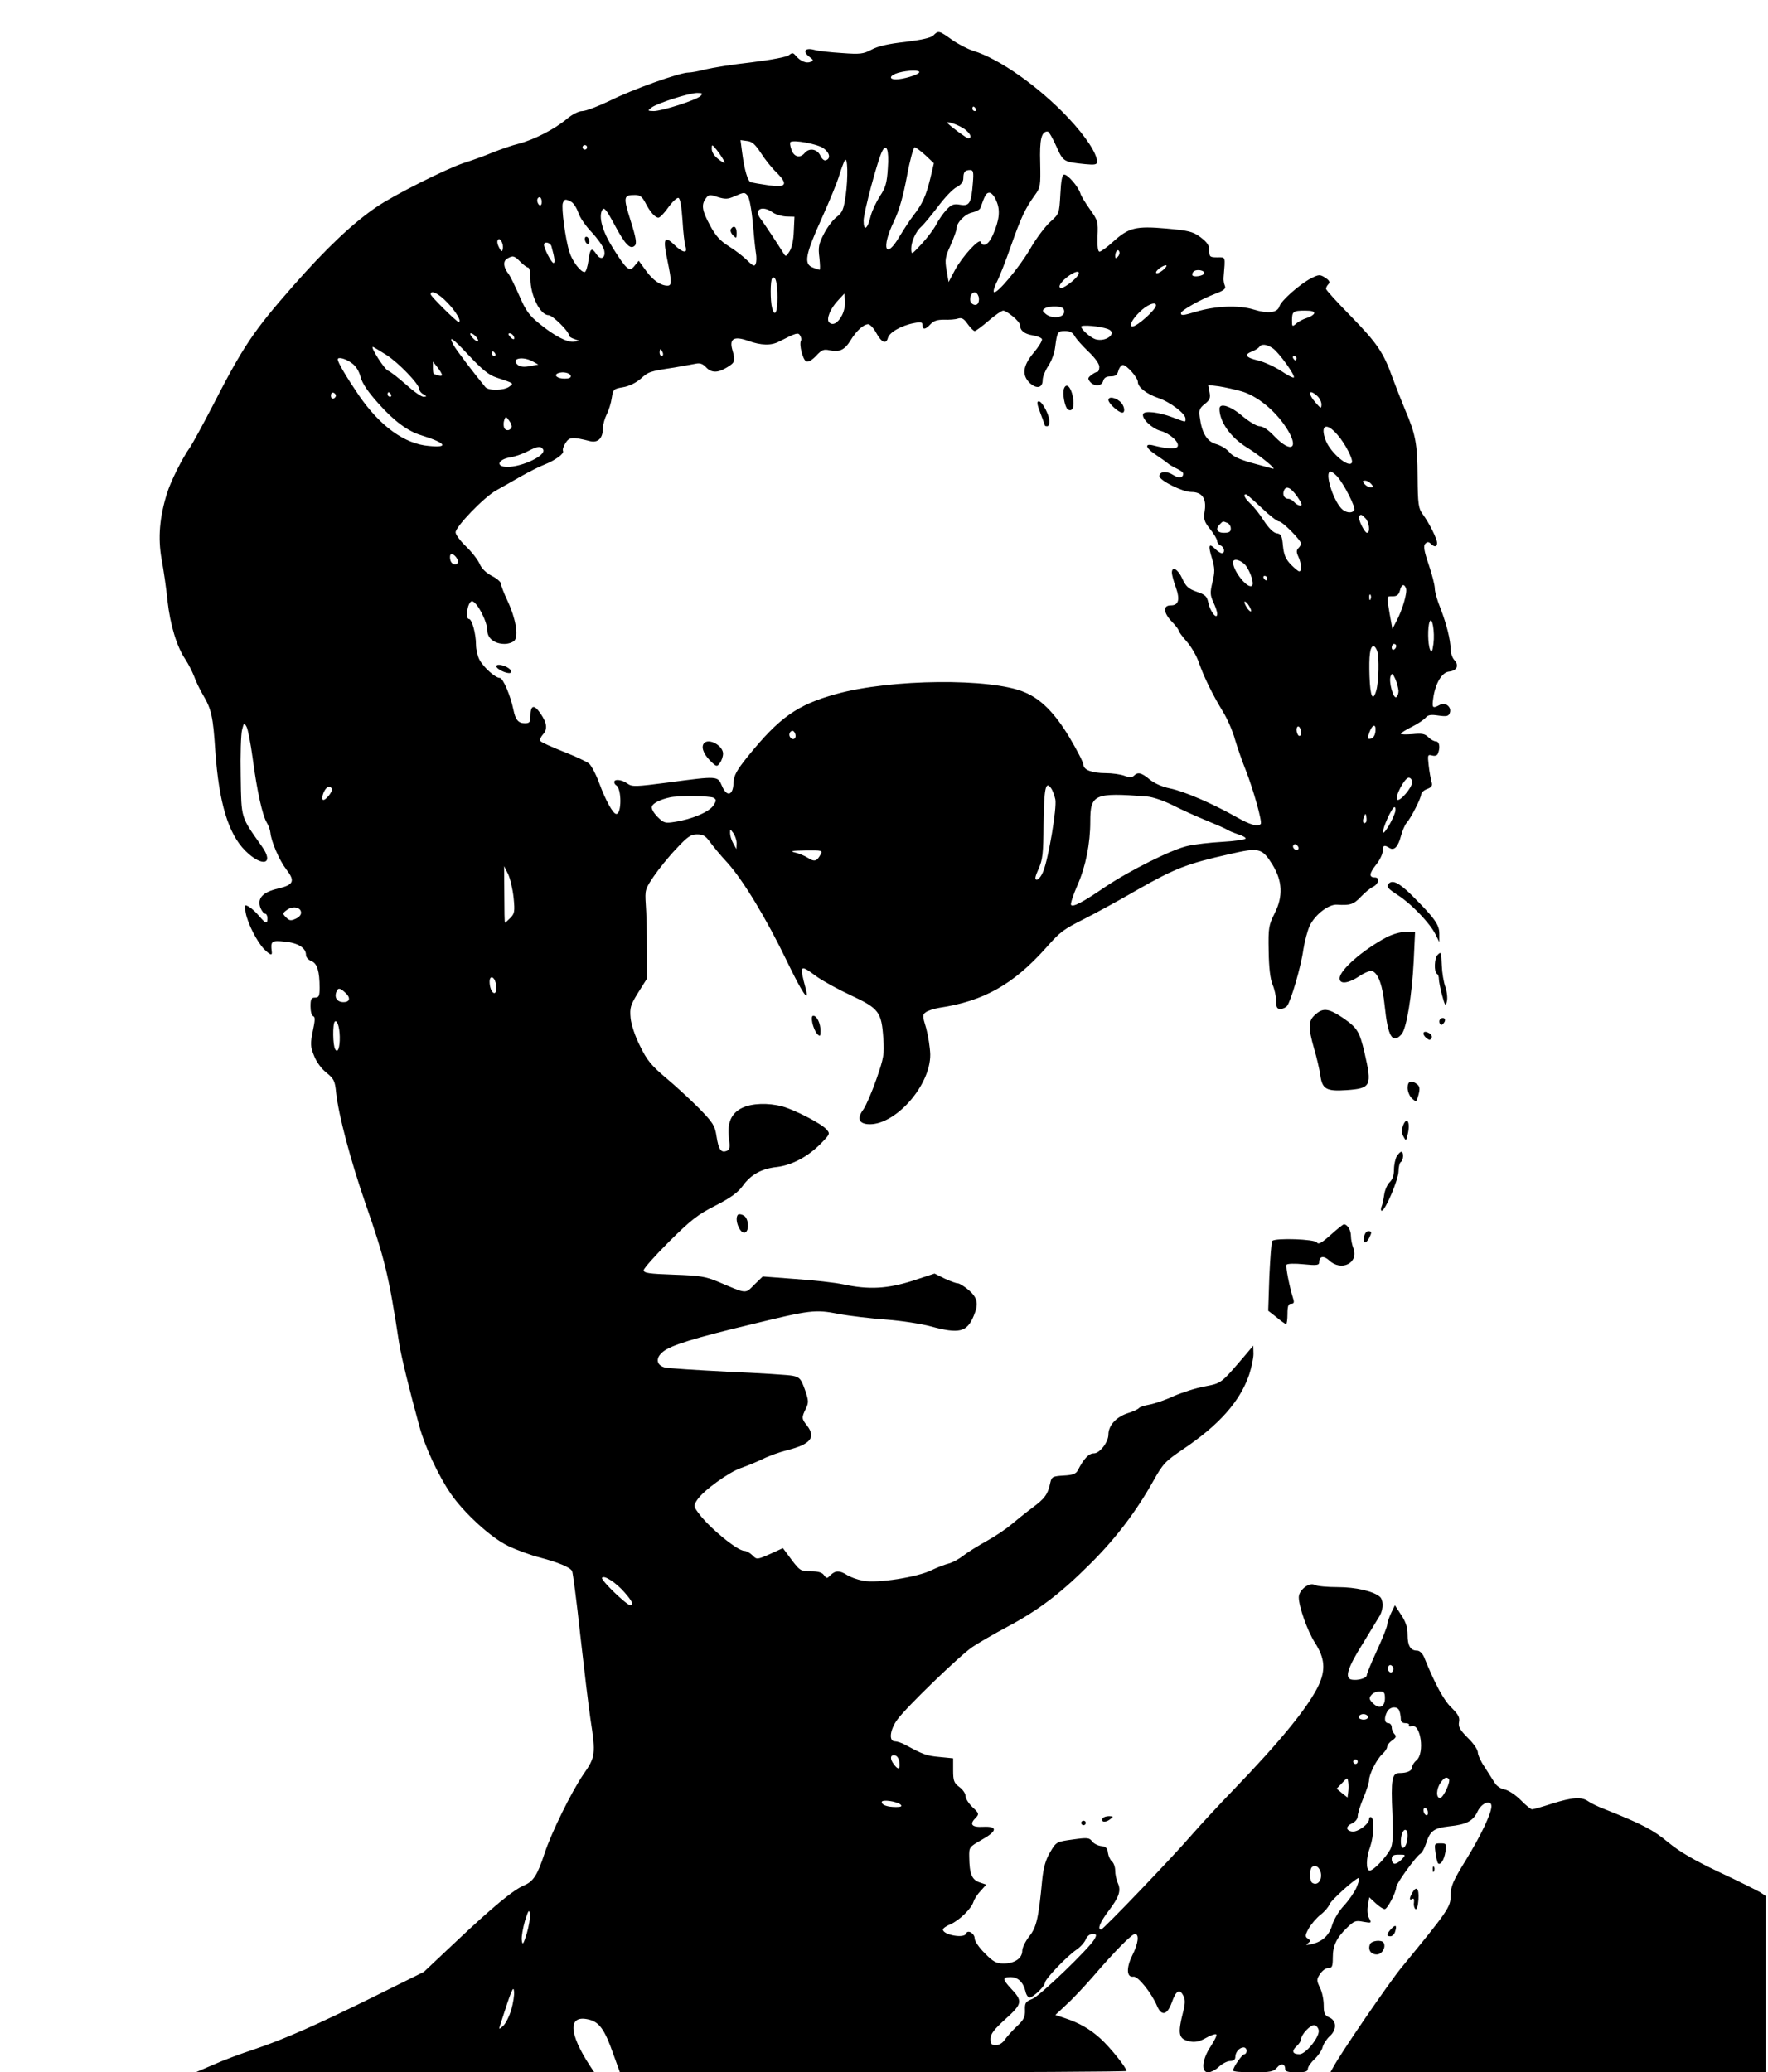 <?xml version="1.0" standalone="no"?>
<!DOCTYPE svg PUBLIC "-//W3C//DTD SVG 20010904//EN"
 "http://www.w3.org/TR/2001/REC-SVG-20010904/DTD/svg10.dtd">
<svg version="1.0" xmlns="http://www.w3.org/2000/svg"
 width="780pt" height="914pt" viewBox="0 0 780 914"
 preserveAspectRatio="xMidYMid meet">

<g transform="translate(0,914) scale(0.1,-0.1)"
fill="#000000" stroke="none">
<path d="M4118 8984 c-10 -11 -52 -20 -124 -29 -74 -8 -122 -19 -149 -34 -36
-19 -50 -21 -130 -15 -49 3 -105 9 -122 14 -41 11 -54 -6 -23 -30 20 -15 21
-18 5 -23 -18 -8 -45 4 -65 28 -11 13 -15 13 -29 2 -9 -8 -77 -21 -166 -32
-82 -9 -174 -24 -203 -31 -29 -8 -63 -14 -75 -14 -38 0 -246 -74 -346 -124
-52 -25 -107 -46 -122 -46 -16 0 -44 -14 -70 -36 -53 -44 -142 -90 -211 -108
-29 -7 -80 -25 -113 -38 -33 -14 -91 -35 -129 -47 -74 -24 -310 -142 -385
-194 -103 -70 -222 -182 -366 -346 -177 -201 -222 -268 -359 -535 -42 -81 -86
-161 -97 -178 -34 -47 -85 -149 -102 -203 -33 -106 -41 -196 -24 -292 9 -48
21 -131 26 -183 12 -107 41 -202 78 -257 14 -21 31 -55 39 -75 7 -21 25 -58
39 -82 38 -64 45 -96 55 -250 16 -226 57 -363 132 -438 74 -74 130 -61 74 18
-95 135 -91 120 -94 310 -2 94 1 187 6 205 8 32 9 33 20 13 6 -11 18 -74 27
-140 19 -144 43 -251 62 -282 8 -13 15 -33 16 -45 4 -39 39 -121 69 -160 41
-53 35 -69 -35 -86 -69 -16 -93 -43 -78 -85 6 -14 15 -26 21 -26 5 0 10 -9 10
-20 0 -27 -7 -25 -37 10 -14 17 -34 35 -45 41 -20 11 -20 9 -14 -27 9 -48 50
-128 81 -160 27 -27 37 -30 34 -11 -6 46 -1 50 57 44 60 -6 94 -28 94 -59 0
-10 10 -22 24 -27 25 -10 36 -44 36 -117 0 -37 -3 -44 -20 -44 -17 0 -20 -7
-20 -39 0 -22 5 -41 12 -43 9 -3 8 -19 -2 -66 -11 -55 -11 -67 5 -107 10 -27
32 -58 55 -76 33 -27 38 -36 43 -89 11 -100 63 -296 130 -490 85 -243 103
-319 148 -615 9 -57 45 -205 89 -365 24 -89 83 -217 138 -297 58 -85 178 -195
253 -231 35 -17 99 -41 143 -52 79 -21 130 -42 140 -59 3 -5 20 -132 36 -282
17 -151 37 -318 45 -371 24 -155 22 -168 -32 -245 -53 -78 -142 -259 -171
-349 -31 -94 -49 -122 -89 -139 -48 -20 -139 -95 -306 -253 l-137 -129 -218
-108 c-255 -126 -400 -190 -535 -235 -55 -18 -133 -47 -175 -66 l-77 -33 879
-1 878 0 -18 27 c-96 146 -99 228 -7 206 47 -11 71 -44 109 -153 l29 -80 1117
0 c615 0 1118 3 1118 6 0 14 -72 104 -114 142 -47 43 -96 71 -161 92 l-39 13
49 46 c28 25 79 80 115 121 97 113 173 190 187 190 20 0 15 -42 -12 -95 -27
-55 -25 -98 6 -93 19 3 79 -71 104 -130 20 -46 45 -39 65 17 18 51 34 61 50
30 9 -15 9 -33 2 -63 -28 -109 -24 -129 29 -140 22 -4 42 0 70 16 21 12 42 19
45 15 4 -3 -8 -27 -25 -53 -38 -57 -43 -114 -11 -114 12 0 33 11 48 25 15 14
37 25 49 25 15 0 23 6 23 18 0 21 18 42 37 42 7 0 13 -7 13 -15 0 -8 -5 -15
-10 -15 -10 0 -50 -58 -50 -72 0 -5 39 -8 88 -8 76 0 90 3 105 20 18 22 37 19
37 -6 0 -10 13 -14 50 -14 39 0 50 4 50 16 0 8 13 27 29 42 16 15 33 39 36 53
4 15 18 36 31 48 32 28 32 68 -1 83 -21 9 -25 18 -25 54 0 24 -7 59 -17 78
-15 32 -15 36 1 60 9 14 25 26 36 26 17 0 20 7 20 45 0 54 16 88 63 133 31 30
38 33 72 26 36 -6 37 -6 25 16 -7 13 -9 36 -5 57 l6 35 28 -26 c15 -14 33 -26
40 -26 12 0 50 73 51 97 0 16 87 135 105 146 8 4 19 24 26 45 18 57 34 69 102
77 77 8 106 23 126 66 18 38 61 54 61 22 -1 -32 -45 -126 -113 -237 -58 -94
-67 -116 -67 -157 0 -50 -12 -67 -218 -318 -54 -66 -269 -379 -301 -440 l-12
-21 961 0 960 0 0 389 0 389 -24 16 c-14 8 -95 49 -181 89 -114 54 -175 90
-226 132 -65 54 -112 79 -283 147 -27 10 -59 26 -70 34 -29 20 -70 17 -159
-11 -43 -14 -82 -25 -88 -25 -5 0 -28 18 -49 40 -22 22 -53 43 -70 47 -19 3
-38 16 -47 32 -9 14 -29 45 -44 69 -16 23 -29 52 -29 63 0 12 -20 41 -44 64
-35 35 -43 49 -39 70 4 20 -3 33 -33 63 -34 32 -72 102 -122 225 -7 15 -19 27
-30 27 -29 0 -42 21 -42 69 0 34 -8 58 -28 88 l-28 43 -17 -35 c-9 -20 -17
-42 -17 -51 0 -8 -20 -59 -45 -113 -25 -54 -45 -103 -45 -109 0 -14 -40 -25
-67 -20 -32 7 -18 52 50 160 35 57 69 113 76 125 15 29 14 68 -2 81 -29 24
-106 42 -185 42 -46 0 -92 4 -102 10 -24 13 -70 -23 -70 -55 0 -41 38 -148 71
-200 44 -68 48 -119 17 -187 -45 -95 -165 -243 -377 -463 -64 -66 -145 -154
-181 -195 -86 -100 -393 -420 -402 -420 -18 0 -5 32 32 81 48 63 57 91 41 125
-6 14 -11 38 -11 53 0 16 -6 34 -14 41 -8 6 -16 24 -18 38 -2 21 -9 28 -30 30
-15 2 -33 11 -40 21 -12 16 -21 17 -85 8 -72 -10 -73 -10 -100 -56 -20 -34
-29 -66 -35 -121 -16 -170 -25 -210 -57 -250 -17 -22 -31 -50 -31 -64 0 -33
-34 -56 -82 -56 -32 0 -46 7 -83 45 -25 24 -45 54 -45 65 0 23 -31 41 -38 22
-7 -23 -102 -6 -102 18 0 5 15 16 33 23 39 17 93 69 102 100 4 12 18 34 32 48
l24 27 -30 10 c-34 12 -44 38 -45 111 -1 44 0 45 54 76 70 39 73 61 8 58 -52
-3 -63 11 -32 41 14 15 13 19 -15 45 -17 16 -31 38 -31 49 0 11 -12 29 -27 40
-24 18 -28 27 -28 74 l0 53 -61 6 c-56 5 -72 11 -149 53 -16 9 -38 16 -47 16
-28 0 -22 51 11 96 39 54 276 283 331 320 25 17 94 57 154 89 139 74 236 148
366 278 112 111 203 231 278 365 43 77 53 87 131 140 159 107 251 210 292 329
10 31 19 72 19 92 l-1 36 -37 -44 c-107 -125 -102 -121 -178 -136 -39 -7 -100
-27 -137 -43 -36 -17 -84 -33 -106 -37 -23 -4 -43 -11 -46 -15 -3 -5 -27 -16
-53 -24 -49 -17 -82 -54 -82 -93 0 -33 -38 -83 -64 -83 -22 0 -44 -22 -71 -75
-8 -15 -22 -21 -63 -23 -47 -3 -52 -5 -58 -30 -11 -53 -24 -71 -81 -113 -32
-24 -74 -58 -94 -75 -20 -17 -67 -49 -105 -70 -38 -21 -85 -50 -104 -65 -19
-15 -48 -31 -65 -35 -16 -4 -50 -17 -75 -29 -61 -31 -239 -59 -302 -47 -26 5
-59 17 -72 26 -32 20 -50 20 -72 -1 -15 -16 -17 -16 -29 0 -8 12 -27 17 -58
17 -47 0 -47 -1 -105 78 l-18 24 -57 -26 c-57 -25 -58 -25 -77 -6 -11 11 -27
20 -36 20 -31 0 -156 103 -202 166 -23 31 -23 33 -6 59 26 40 138 121 192 140
26 9 70 27 97 40 28 14 76 31 108 39 103 26 128 56 87 109 -24 30 -24 35 -5
74 13 27 13 35 -4 84 -17 47 -23 55 -53 61 -18 4 -147 12 -286 18 -138 7 -264
15 -280 19 -37 10 -41 43 -6 70 35 28 138 60 389 120 262 64 281 66 385 46 47
-9 141 -20 209 -25 68 -5 157 -19 197 -30 126 -34 160 -26 190 47 22 52 17 78
-21 112 -20 17 -42 31 -50 31 -8 0 -34 10 -58 21 l-44 22 -97 -32 c-111 -35
-192 -40 -304 -16 -38 8 -134 19 -213 24 l-144 11 -37 -36 c-41 -41 -31 -42
-158 12 -57 24 -81 28 -197 32 -111 4 -133 7 -133 20 0 8 51 65 113 127 95 94
126 119 204 158 68 35 99 58 120 87 35 49 83 76 151 83 65 8 136 45 193 103
41 42 42 44 25 63 -23 26 -140 86 -194 101 -64 17 -135 14 -177 -6 -49 -23
-68 -67 -59 -134 5 -41 4 -51 -10 -56 -25 -10 -36 6 -45 65 -7 47 -16 60 -77
123 -38 38 -104 99 -146 134 -64 54 -84 78 -114 140 -22 43 -39 94 -42 124 -4
45 -1 57 34 113 l39 62 -1 130 c0 72 -2 160 -5 196 -4 64 -3 68 36 125 22 32
66 87 99 121 49 53 64 63 91 63 27 0 38 -7 56 -32 13 -18 48 -61 79 -94 69
-77 171 -245 263 -436 66 -137 99 -186 82 -120 -29 108 -27 110 45 57 27 -20
96 -58 154 -85 124 -58 135 -73 143 -190 5 -70 2 -86 -31 -181 -20 -57 -46
-117 -57 -132 -28 -38 -21 -61 18 -65 117 -11 279 168 277 308 -1 30 -9 82
-18 115 -17 55 -17 60 -1 71 9 7 36 15 58 19 196 29 328 103 473 266 62 70 74
79 169 127 44 22 151 80 237 130 162 92 216 113 403 155 130 30 143 27 189
-47 44 -72 47 -139 10 -213 -27 -54 -29 -65 -27 -168 1 -73 7 -122 17 -147 9
-21 16 -53 16 -73 0 -28 4 -35 19 -35 10 0 23 6 29 13 17 21 62 175 72 249 6
38 19 86 29 107 25 49 83 93 119 91 58 -4 74 1 105 34 18 19 42 39 55 45 25
13 30 41 8 41 -27 0 -26 17 4 55 17 21 30 48 30 61 0 26 7 29 30 14 21 -13 38
5 51 54 6 22 17 48 24 56 20 22 65 111 65 127 0 7 12 18 26 23 21 8 25 15 19
33 -3 12 -9 44 -12 71 -5 46 -5 49 15 44 13 -4 23 0 26 9 11 27 6 53 -9 53 -8
0 -23 8 -34 19 -15 15 -28 17 -70 13 -28 -2 -51 -2 -51 2 0 3 22 17 48 30 27
13 54 32 62 41 10 12 23 14 56 9 36 -5 45 -3 50 11 10 26 -19 50 -44 36 -32
-17 -35 -14 -29 29 9 65 38 115 70 118 35 4 45 27 23 51 -9 10 -16 31 -16 47
-1 43 -18 111 -45 181 -14 34 -25 73 -25 87 0 15 -12 62 -27 106 -21 62 -24
83 -15 92 9 9 15 9 24 0 16 -16 28 -15 28 3 0 19 -35 89 -64 128 -18 25 -21
43 -22 165 -1 146 -8 185 -56 297 -16 39 -41 102 -55 140 -39 110 -68 152
-184 271 -60 61 -109 115 -109 120 0 6 5 15 11 21 8 8 4 16 -14 28 -24 15 -28
15 -64 -3 -49 -26 -130 -97 -138 -122 -9 -30 -50 -35 -115 -15 -66 20 -167 16
-254 -10 -57 -17 -66 -18 -66 -6 0 12 90 62 153 86 37 14 46 22 41 34 -4 9 -7
25 -6 36 8 98 10 90 -28 90 -32 0 -35 2 -35 30 0 23 -9 36 -39 59 -34 25 -52
29 -150 38 -135 12 -166 4 -234 -57 -27 -25 -55 -45 -61 -45 -8 0 -10 23 -9
68 3 64 1 70 -33 118 -20 28 -40 60 -43 72 -10 30 -55 82 -71 82 -9 0 -14 -25
-17 -86 -5 -87 -5 -87 -45 -123 -22 -20 -63 -74 -89 -120 -48 -82 -148 -201
-159 -189 -4 3 2 23 13 45 11 21 39 92 62 158 44 125 63 166 106 225 24 33 25
41 23 141 -3 104 5 139 33 139 5 0 22 -29 38 -65 31 -69 31 -69 128 -79 41 -4
52 -2 52 10 0 36 -49 111 -127 194 -130 138 -306 262 -420 296 -25 8 -67 30
-94 49 -56 40 -59 41 -81 19z m-63 -164 c-7 -11 -71 -30 -102 -30 -34 0 -28
18 10 29 43 12 100 13 92 1z m-965 -104 c-20 -18 -170 -66 -206 -66 -28 1 -28
1 -9 16 26 19 162 63 200 64 25 0 27 -2 15 -14z m1215 -56 c3 -5 1 -10 -4 -10
-6 0 -11 5 -11 10 0 6 2 10 4 10 3 0 8 -4 11 -10z m-65 -80 c35 -18 55 -50 31
-50 -6 0 -71 47 -90 66 -12 11 25 2 59 -16z m-883 -115 c17 -27 48 -66 69 -86
53 -53 43 -68 -37 -56 -35 5 -69 11 -76 13 -14 3 -29 55 -39 132 l-7 54 29 -4
c22 -2 36 -15 61 -53z m276 21 c28 -20 33 -46 10 -53 -7 -3 -18 7 -24 21 -14
29 -49 35 -69 11 -20 -24 -47 -18 -58 14 -6 16 -8 32 -5 34 12 12 120 -8 146
-27z m-1043 4 c0 -5 -4 -10 -10 -10 -5 0 -10 5 -10 10 0 6 5 10 10 10 6 0 10
-4 10 -10z m601 -54 c9 -15 8 -17 -3 -11 -30 18 -48 39 -48 59 0 20 1 20 21
-4 11 -14 24 -33 30 -44z m726 -37 c-4 -66 -10 -87 -35 -124 -16 -25 -35 -65
-41 -89 -14 -58 -31 -68 -31 -19 0 35 62 268 82 306 19 38 31 5 25 -74z m166
56 l37 -35 -16 -68 c-19 -77 -35 -112 -74 -162 -15 -19 -42 -61 -61 -92 -62
-107 -83 -54 -25 66 23 48 41 112 57 198 13 71 29 128 34 128 6 0 27 -16 48
-35z m-352 -177 c-9 -62 -14 -75 -41 -96 -17 -13 -42 -47 -56 -75 -22 -43 -25
-58 -19 -104 3 -29 4 -53 1 -53 -2 0 -16 4 -30 10 -41 15 -33 57 38 214 35 78
71 165 79 194 9 29 20 58 24 65 13 19 15 -75 4 -155z m561 55 c-7 -90 -15
-103 -56 -96 -29 5 -39 1 -61 -23 -15 -16 -35 -45 -45 -65 -10 -19 -39 -58
-64 -85 -45 -48 -45 -49 -46 -21 0 31 21 77 44 97 9 7 41 46 72 86 30 41 68
81 85 89 19 10 29 23 29 39 0 27 7 36 30 36 14 0 16 -9 12 -57z m-993 -57 c7
-8 17 -61 22 -118 5 -57 11 -117 14 -134 3 -17 3 -39 -1 -47 -5 -14 -11 -11
-38 15 -17 17 -53 45 -81 62 -38 24 -58 46 -82 91 -36 66 -40 92 -19 120 12
17 17 18 52 6 33 -10 45 -10 74 3 44 19 45 19 59 2z m1097 -23 c18 -41 13 -84
-16 -150 -18 -42 -44 -56 -53 -30 -6 18 -80 -62 -114 -124 l-28 -53 -9 52 c-8
46 -6 59 18 111 14 32 26 65 26 73 0 26 38 65 70 71 17 4 32 12 35 19 20 57
26 68 40 68 9 0 23 -16 31 -37z m-1550 -5 c21 -42 44 -68 59 -68 6 0 26 20 44
46 18 25 38 43 44 41 8 -2 14 -40 18 -98 3 -52 9 -104 13 -116 11 -33 -12 -29
-51 9 -43 41 -49 25 -28 -73 19 -92 19 -109 0 -109 -30 0 -65 24 -95 66 l-32
44 -18 -22 c-23 -29 -35 -19 -96 78 -47 75 -64 138 -47 168 8 14 18 2 54 -65
47 -88 70 -112 90 -92 9 9 5 35 -19 110 -33 105 -32 113 20 113 21 0 31 -8 44
-32z m-456 1 c0 -11 -4 -17 -10 -14 -5 3 -10 13 -10 21 0 8 5 14 10 14 6 0 10
-9 10 -21z m130 1 c10 -5 24 -27 31 -47 6 -21 33 -60 60 -88 26 -28 50 -62 54
-77 9 -35 -14 -49 -33 -20 -22 33 -29 27 -36 -28 -4 -27 -11 -50 -17 -50 -18
0 -55 49 -67 89 -18 57 -36 196 -29 215 7 19 12 19 37 6z m889 -47 c13 -9 40
-17 60 -18 l36 -1 -3 -64 c-1 -39 -9 -74 -19 -89 -15 -24 -17 -24 -27 -7 -16
26 -82 127 -102 153 -29 40 9 59 55 26z m-1191 -161 c-3 -14 -6 -14 -16 6 -7
12 -10 27 -6 33 9 15 27 -16 22 -39z m215 11 c14 -50 17 -73 9 -73 -9 0 -42
64 -42 80 0 17 28 11 33 -7z m2498 -46 c-8 -8 -11 -7 -11 4 0 20 13 34 18 19
3 -7 -1 -17 -7 -23z m-2635 -22 c14 -14 29 -25 34 -25 6 0 10 -22 10 -50 0
-72 43 -160 80 -160 17 0 90 -71 90 -89 0 -5 10 -12 23 -16 l22 -8 -22 -4
c-28 -5 -86 24 -154 80 -45 36 -60 58 -88 123 -19 43 -40 86 -46 94 -24 29
-27 58 -8 69 26 15 31 14 59 -14z m2835 -36 c-13 -11 -27 -17 -30 -13 -7 7 28
34 43 34 6 -1 0 -10 -13 -21z m-402 -51 c-18 -15 -39 -28 -46 -28 -21 0 -2 30
36 56 48 32 56 10 10 -28z m584 37 c-3 -13 -53 -20 -53 -7 0 15 13 23 35 20
11 -2 19 -7 18 -13z m-1883 -107 c0 -67 -12 -90 -24 -45 -8 30 -8 122 1 130
14 14 23 -20 23 -85z m-1456 -23 c37 -38 65 -85 49 -85 -8 0 -123 113 -123
122 0 21 35 4 74 -37z m2342 30 c4 -8 4 -22 0 -30 -7 -19 -36 -8 -36 14 0 32
26 43 36 16z m-601 -85 c-18 -35 -41 -48 -57 -32 -14 14 5 62 41 99 l26 28 3
-32 c2 -17 -4 -46 -13 -63z m1385 43 c-1 -19 -83 -93 -104 -93 -17 0 -2 31 31
63 32 33 73 49 73 30z m-405 -28 c0 -26 -51 -33 -80 -11 -17 14 -18 17 -5 26
8 6 31 9 50 8 27 -2 35 -7 35 -23z m-226 -21 c17 -14 31 -31 31 -37 0 -25 19
-40 56 -46 20 -3 39 -11 41 -17 2 -6 -14 -33 -37 -60 -48 -58 -53 -99 -16
-134 30 -27 56 -21 56 14 0 14 11 41 24 61 14 20 28 57 31 83 9 69 11 72 44
72 21 0 34 -7 42 -22 7 -13 34 -43 61 -69 29 -27 48 -54 48 -67 0 -12 -4 -22
-8 -22 -5 0 -17 -6 -27 -14 -16 -12 -17 -16 -6 -30 19 -22 52 -20 58 4 4 14
14 20 33 20 21 0 29 6 34 25 4 14 13 25 20 25 17 0 66 -56 66 -75 0 -23 39
-53 89 -70 52 -17 121 -69 121 -91 0 -17 5 -18 -56 5 -60 23 -125 31 -131 15
-7 -20 38 -63 76 -74 42 -11 87 -52 76 -70 -7 -12 -48 -10 -109 6 -39 9 -31
-13 15 -43 19 -13 41 -28 49 -35 8 -7 27 -18 42 -25 15 -7 28 -16 28 -22 0
-19 -20 -22 -44 -6 -29 19 -61 16 -61 -5 0 -19 102 -70 141 -70 47 0 67 -28
59 -82 -6 -38 -3 -48 24 -82 17 -21 31 -45 31 -53 0 -7 7 -16 15 -19 17 -7 21
-34 5 -34 -5 0 -19 9 -29 19 -28 28 -32 16 -14 -42 13 -44 13 -60 2 -105 -11
-46 -10 -57 4 -88 9 -19 17 -42 17 -51 0 -29 -31 9 -39 48 -6 29 -13 36 -51
49 -37 13 -48 23 -64 58 -19 42 -46 57 -46 26 0 -9 8 -38 17 -63 20 -56 13
-81 -22 -81 -35 0 -33 -32 5 -72 17 -17 30 -35 30 -39 0 -5 16 -26 35 -48 19
-21 44 -63 54 -93 22 -63 60 -141 107 -218 19 -31 43 -86 53 -123 11 -37 32
-97 47 -134 33 -84 74 -229 66 -237 -13 -14 -47 -4 -110 32 -105 59 -230 113
-292 125 -34 7 -69 23 -89 40 -35 29 -51 33 -68 16 -9 -9 -20 -9 -44 0 -17 6
-54 11 -80 11 -60 0 -99 14 -99 37 0 9 -28 64 -62 121 -65 108 -126 169 -198
199 -147 63 -590 59 -831 -8 -171 -47 -250 -103 -388 -273 -53 -66 -63 -85
-65 -120 -2 -56 -30 -62 -51 -12 -19 44 -17 44 -235 15 -146 -19 -161 -20
-182 -5 -25 18 -58 21 -58 7 0 -6 4 -12 9 -15 24 -15 24 -126 0 -126 -14 0
-46 57 -75 135 -14 39 -35 78 -45 87 -11 9 -62 33 -114 53 -52 21 -98 41 -101
47 -3 5 1 17 10 27 23 25 20 51 -10 95 -29 42 -44 36 -44 -16 0 -23 -5 -28
-24 -28 -29 0 -42 15 -51 60 -13 63 -46 140 -60 140 -20 0 -73 48 -90 81 -8
15 -15 45 -15 66 0 48 -18 113 -31 113 -18 0 -6 74 12 78 20 4 69 -88 69 -129
0 -34 32 -59 76 -59 17 0 37 7 44 15 18 22 5 98 -30 173 -17 36 -30 70 -30 78
0 7 -18 23 -40 34 -25 13 -45 32 -54 53 -7 17 -34 52 -60 77 -25 24 -46 52
-46 62 0 25 125 155 179 185 25 14 75 42 111 63 36 20 81 43 100 50 49 19 91
50 84 61 -3 6 2 21 11 35 17 27 30 28 109 8 35 -8 56 14 56 58 0 16 8 43 17
61 9 18 19 50 22 72 6 38 8 40 49 47 26 4 57 19 78 37 36 32 38 33 149 50 39
7 81 14 95 17 18 4 31 -1 44 -15 24 -26 52 -27 94 -1 35 21 37 28 23 77 -14
49 7 62 69 40 58 -21 103 -22 138 -3 75 38 83 41 92 26 5 -8 6 -18 4 -22 -10
-16 8 -86 23 -92 9 -4 26 6 44 25 24 26 33 30 59 24 43 -9 66 1 92 43 26 43
57 71 78 72 8 0 24 -17 35 -37 24 -44 44 -53 52 -24 6 25 61 56 116 66 30 6
37 4 37 -9 0 -22 13 -20 35 4 14 15 30 20 59 20 23 -1 51 1 62 5 17 5 26 0 43
-24 12 -17 26 -31 31 -31 5 0 32 20 61 45 29 25 58 45 65 45 7 0 26 -12 43
-26z m1329 14 c-2 -6 -17 -16 -34 -21 -16 -5 -37 -16 -46 -25 -17 -14 -18 -13
-18 15 0 39 5 43 58 43 29 0 42 -4 40 -12z m-911 -69 c46 -17 -7 -60 -55 -45
-21 7 -62 43 -62 55 0 10 84 2 117 -10z m-2787 -34 c20 -24 6 -28 -15 -5 -10
11 -13 20 -8 20 6 0 16 -7 23 -15z m165 4 c11 -17 -1 -21 -15 -4 -8 9 -8 15
-2 15 6 0 14 -5 17 -11z m-75 -184 c81 -27 77 -25 56 -41 -24 -17 -92 -18
-105 -1 -48 58 -131 167 -140 185 -24 45 -7 34 67 -45 58 -62 88 -87 122 -98z
m3425 129 c26 -17 101 -121 93 -129 -3 -3 -28 10 -56 29 -28 18 -73 39 -101
46 -56 13 -64 26 -27 40 13 5 27 14 31 19 9 15 32 14 60 -5z m-3911 -29 c55
-35 146 -130 146 -152 0 -7 8 -17 18 -22 16 -10 16 -10 0 -11 -10 0 -45 25
-78 55 -34 30 -69 57 -78 60 -15 5 -79 105 -67 105 2 0 29 -16 59 -35z m1220
10 c3 -8 1 -15 -4 -15 -6 0 -10 7 -10 15 0 8 2 15 4 15 2 0 6 -7 10 -15z
m-739 -5 c3 -5 1 -10 -4 -10 -6 0 -11 5 -11 10 0 6 2 10 4 10 3 0 8 -4 11 -10z
m3535 -20 c0 -5 -2 -10 -4 -10 -3 0 -8 5 -11 10 -3 6 -1 10 4 10 6 0 11 -4 11
-10z m-4169 -21 c18 -12 33 -35 40 -62 7 -28 33 -66 78 -116 69 -78 130 -123
190 -141 109 -34 124 -56 33 -47 -108 9 -216 88 -310 225 -55 81 -92 144 -92
157 0 12 34 4 61 -16z m799 7 l25 -14 -38 -7 c-24 -5 -42 -3 -52 5 -34 28 19
41 65 16z m-400 -60 c0 -4 -7 -5 -16 -2 -9 3 -18 6 -20 6 -2 0 -4 12 -4 28 l0
27 20 -25 c11 -14 20 -29 20 -34z m568 -3 c2 -9 -7 -13 -27 -13 -32 0 -50 15
-29 24 21 8 51 2 56 -11z m2959 -69 c67 -19 146 -82 196 -158 61 -92 27 -120
-50 -41 -26 28 -51 45 -66 45 -13 0 -46 20 -76 45 -51 44 -101 60 -101 32 0
-57 49 -126 120 -170 56 -34 137 -100 115 -94 -11 3 -54 15 -95 26 -52 15 -81
28 -96 46 -11 14 -37 30 -58 36 -41 11 -64 49 -73 120 -4 30 -1 39 22 57 23
18 26 27 21 53 l-6 31 48 -6 c26 -4 71 -14 99 -22z m-3995 -19 c0 -5 -5 -11
-11 -13 -6 -2 -11 4 -11 13 0 9 5 15 11 13 6 -2 11 -8 11 -13z m243 5 c3 -5 1
-10 -4 -10 -6 0 -11 5 -11 10 0 6 2 10 4 10 3 0 8 -4 11 -10z m4087 -7 c10 -9
18 -26 18 -37 -1 -19 -2 -19 -25 7 -37 42 -32 65 7 30z m-3555 -137 c-6 -17
-27 -18 -33 -2 -3 9 -3 24 1 34 6 16 7 16 21 -3 8 -10 13 -24 11 -29z m3643
-33 c34 -38 72 -112 64 -124 -14 -24 -94 44 -115 98 -26 68 2 83 51 26z
m-3504 -65 c18 -29 -114 -87 -174 -76 -34 7 -18 32 25 40 23 3 59 16 80 27 44
23 59 25 69 9z m3503 -119 c29 -31 83 -137 76 -149 -10 -16 -40 -12 -58 8 -39
43 -74 162 -47 162 5 0 18 -9 29 -21z m151 -34 c10 -12 10 -15 -3 -15 -8 0
-20 7 -27 15 -10 12 -10 15 3 15 8 0 20 -7 27 -15z m-327 -55 c20 -29 24 -40
14 -40 -8 0 -20 7 -27 15 -7 8 -18 15 -26 15 -17 0 -27 17 -20 35 9 25 30 16
59 -25z m-157 -50 c34 -33 69 -60 77 -60 15 0 97 -83 97 -98 0 -4 -5 -13 -12
-20 -9 -9 -9 -18 0 -37 14 -30 16 -65 4 -65 -5 0 -21 14 -37 30 -23 24 -31 43
-35 83 -4 45 -8 52 -28 55 -14 2 -34 22 -56 55 -18 29 -45 63 -60 76 -25 24
-33 41 -19 41 3 0 34 -27 69 -60z m458 -46 c17 -16 22 -64 7 -64 -11 0 -41 62
-35 72 7 11 10 10 28 -8z m-610 -20 c9 -3 16 -15 16 -25 0 -14 -7 -19 -30 -19
-31 0 -39 17 -18 38 14 14 12 14 32 6z m-3394 -170 c0 -21 -27 -17 -33 5 -3
11 -2 22 1 25 8 9 32 -14 32 -30z m3478 -21 c21 -31 35 -77 26 -86 -18 -18
-84 64 -84 103 0 21 39 9 58 -17z m92 -53 c0 -5 -2 -10 -4 -10 -3 0 -8 5 -11
10 -3 6 -1 10 4 10 6 0 11 -4 11 -10z m613 -45 c7 -17 -16 -96 -42 -144 l-18
-35 -12 66 c-14 83 -15 78 14 78 18 0 26 7 31 25 7 28 19 32 27 10z m-156 -47
c-3 -8 -6 -5 -6 6 -1 11 2 17 5 13 3 -3 4 -12 1 -19z m-527 -52 c0 -6 -7 -2
-15 8 -8 11 -15 25 -15 30 0 6 7 2 15 -8 8 -11 15 -25 15 -30z m804 -146 c-5
-36 -8 -41 -15 -25 -10 25 -11 98 -2 122 11 29 24 -44 17 -97z m-164 -9 c0 -6
-4 -13 -10 -16 -5 -3 -10 1 -10 9 0 9 5 16 10 16 6 0 10 -4 10 -9z m-84 -23
c9 -29 7 -133 -4 -173 -15 -53 -27 -28 -30 62 -3 92 2 133 18 133 5 0 12 -10
16 -22z m94 -175 c0 -12 -4 -24 -10 -28 -13 -8 -34 69 -25 92 6 16 9 14 21
-12 7 -16 13 -40 14 -52z m-430 -184 c0 -11 -4 -17 -10 -14 -5 3 -10 15 -10
26 0 11 5 17 10 14 6 -3 10 -15 10 -26z m328 4 c-2 -17 -10 -29 -20 -31 -15
-3 -16 0 -7 27 14 38 31 41 27 4z m-2558 -19 c0 -16 -16 -19 -25 -4 -8 13 4
32 16 25 5 -4 9 -13 9 -21z m2720 -204 c0 -24 -55 -88 -66 -77 -12 11 33 97
51 97 8 0 15 -9 15 -20z m-1574 -76 c7 -38 -30 -259 -53 -316 -8 -21 -21 -38
-29 -38 -10 0 -8 12 8 48 18 40 21 68 22 197 2 157 9 192 32 160 8 -10 16 -33
20 -51z m-3192 48 c7 -11 -31 -58 -40 -49 -4 4 -2 18 4 32 11 25 26 32 36 17z
m3596 -35 c26 -2 75 -19 115 -39 39 -20 106 -50 150 -68 44 -18 85 -36 90 -40
6 -4 27 -13 48 -20 20 -6 35 -15 32 -19 -2 -4 -48 -11 -102 -14 -54 -3 -123
-11 -153 -18 -67 -14 -256 -108 -366 -182 -101 -69 -141 -89 -149 -78 -3 5 10
45 29 88 36 82 56 182 56 280 0 120 18 128 250 110z m-1911 -6 c12 -8 12 -13
-2 -34 -18 -28 -96 -61 -170 -72 -43 -7 -49 -5 -77 23 -17 18 -28 37 -24 45 5
15 38 31 79 40 38 9 180 7 194 -2z m3006 -63 c-11 -36 -49 -100 -53 -89 -5 14
39 111 50 111 5 0 6 -10 3 -22z m-129 -45 c-11 -11 -17 4 -9 23 7 18 8 18 11
1 2 -10 1 -21 -2 -24z m-2776 -92 l-1 -26 -14 25 c-8 14 -14 34 -14 45 0 20 0
20 14 1 8 -11 15 -31 15 -45z m2477 -27 c-9 -9 -28 6 -21 18 4 6 10 6 17 -1 6
-6 8 -13 4 -17z m-2107 -23 c-16 -30 -27 -33 -55 -15 -14 9 -40 20 -58 24 -24
6 -13 8 46 9 74 1 77 0 67 -18z m-1354 -191 c6 -61 4 -70 -15 -89 -11 -11 -22
-21 -23 -21 -2 0 -3 56 -3 125 l-1 125 18 -36 c9 -19 20 -66 24 -104z m-938
-62 c2 -11 -6 -22 -23 -30 -22 -10 -28 -9 -43 6 -16 16 -16 18 3 32 25 19 59
14 63 -8z m856 -304 c9 -23 7 -54 -3 -54 -11 0 -21 25 -21 51 0 23 15 25 24 3z
m-662 -51 c26 -23 23 -43 -7 -43 -27 0 -41 20 -31 45 7 19 15 19 38 -2z m-23
-195 c1 -48 -9 -75 -20 -56 -11 16 -12 112 -2 122 10 10 21 -23 22 -66z m1257
-2452 c35 -40 41 -56 25 -56 -16 0 -131 111 -125 121 8 14 62 -21 100 -65z
m3389 -346 c-5 -8 -11 -8 -17 -2 -6 6 -7 16 -3 22 5 8 11 8 17 2 6 -6 7 -16 3
-22z m-35 -120 c0 -39 -25 -50 -53 -22 -17 17 -18 23 -7 36 7 9 23 16 36 16
20 0 24 -5 24 -30z m64 -56 c3 -9 6 -24 6 -35 0 -13 7 -19 21 -19 11 0 18 -4
15 -9 -4 -5 2 -7 13 -4 39 10 57 -118 21 -150 -11 -9 -20 -23 -20 -31 0 -16
-21 -26 -56 -26 -33 0 -38 -28 -31 -180 4 -102 2 -133 -9 -156 -20 -37 -74
-94 -91 -94 -17 0 -17 54 2 105 16 47 19 121 5 130 -5 3 -10 -1 -10 -9 0 -21
-50 -57 -74 -54 -29 4 -30 23 -1 36 15 7 25 20 25 32 0 11 11 47 25 80 14 33
25 68 25 78 0 26 34 94 59 116 12 11 21 25 21 32 0 7 10 20 22 28 17 12 20 18
10 28 -7 7 -12 20 -12 30 0 10 -7 18 -15 18 -17 0 -20 23 -5 51 13 23 46 25
54 3z m-140 -23 c7 -11 -14 -20 -31 -13 -7 2 -10 8 -7 13 7 12 31 12 38 0z
m-2066 -204 c4 -31 -5 -35 -24 -9 -19 24 -17 44 4 40 10 -2 18 -14 20 -31z
m2022 3 c0 -5 -4 -10 -10 -10 -5 0 -10 5 -10 10 0 6 5 10 10 10 6 0 10 -4 10
-10z m-42 -134 l-3 -24 -24 19 -24 20 24 25 c23 25 24 25 27 5 2 -11 2 -32 0
-45z m444 58 c10 -9 -24 -84 -39 -84 -18 0 -17 40 3 68 15 22 26 27 36 16z
m-2418 -114 c7 -7 0 -10 -21 -10 -38 0 -63 9 -63 22 0 13 69 3 84 -12z m2326
-36 c0 -8 -4 -12 -10 -9 -5 3 -10 13 -10 21 0 8 5 12 10 9 6 -3 10 -13 10 -21z
m-90 -98 c0 -31 -10 -56 -21 -56 -10 0 -12 40 -3 64 9 24 24 19 24 -8z m-25
-106 c-10 -11 -24 -20 -32 -20 -7 0 -13 9 -13 20 0 16 7 20 32 20 30 0 31 0
13 -20z m-357 -66 c3 -31 -18 -52 -39 -38 -11 6 -12 58 -2 68 16 16 38 -1 41
-30z m157 -58 c-9 -21 -34 -57 -56 -81 -22 -23 -45 -62 -52 -86 -13 -46 -45
-74 -92 -84 -23 -5 -27 -4 -15 4 13 10 13 12 0 21 -13 8 -13 14 4 45 11 19 34
46 52 60 18 14 35 34 39 45 6 19 124 124 131 117 3 -2 -3 -21 -11 -41z m-3661
-204 c-15 -48 -19 -53 -22 -29 -2 15 5 53 14 85 15 48 19 53 22 29 2 -15 -5
-53 -14 -85z m2505 -24 c-21 -39 -239 -249 -274 -264 -31 -12 -34 -18 -33 -50
1 -30 -5 -42 -36 -71 -20 -19 -44 -46 -53 -59 -9 -14 -25 -24 -39 -24 -20 0
-24 5 -24 28 0 21 15 41 66 87 75 68 77 79 23 136 -36 39 -37 49 -1 49 33 0
56 -22 66 -62 3 -16 12 -28 18 -28 16 0 68 50 68 65 0 16 96 116 138 145 18
12 37 33 42 46 6 15 18 24 30 24 18 0 19 -3 9 -22z m-2573 -311 c-9 -30 -25
-62 -36 -72 -20 -18 -20 -18 -11 11 48 149 56 168 59 141 2 -15 -4 -51 -12
-80z m3562 -92 c4 -29 -57 -105 -85 -105 -31 0 -36 14 -13 35 11 10 20 24 20
30 0 22 42 66 59 63 9 -2 17 -12 19 -23z"/>
<path d="M3224 8129 c-3 -6 1 -18 10 -27 15 -15 16 -14 16 11 0 27 -13 36 -26
16z"/>
<path d="M2580 8086 c0 -8 5 -18 10 -21 6 -3 10 1 10 9 0 8 -4 18 -10 21 -5 3
-10 -1 -10 -9z"/>
<path d="M4694 7426 c-8 -21 4 -83 17 -92 21 -13 31 13 22 57 -9 44 -29 62
-39 35z"/>
<path d="M4890 7376 c0 -15 45 -56 61 -56 13 0 11 24 -3 42 -19 23 -58 33 -58
14z"/>
<path d="M4590 7318 c11 -29 20 -54 20 -55 0 -2 5 -3 10 -3 6 0 10 9 10 20 0
29 -32 90 -47 90 -10 0 -8 -13 7 -52z"/>
<path d="M2190 6201 c0 -12 47 -34 61 -29 15 5 -6 26 -34 33 -17 5 -27 3 -27
-4z"/>
<path d="M3107 5863 c-15 -15 -5 -46 24 -76 30 -30 32 -30 45 -12 8 10 14 29
14 41 0 35 -61 69 -83 47z"/>
<path d="M6127 5243 c-13 -13 -6 -21 43 -53 57 -37 139 -122 163 -171 l17 -34
0 37 c0 40 -21 69 -123 171 -53 52 -83 68 -100 50z"/>
<path d="M6115 5005 c-103 -55 -205 -144 -205 -180 0 -28 39 -23 91 12 21 14
45 23 53 20 27 -10 46 -64 55 -154 14 -135 34 -169 74 -125 22 24 46 168 54
324 l6 128 -40 0 c-24 0 -60 -10 -88 -25z"/>
<path d="M6342 4928 c-14 -14 -16 -74 -3 -83 6 -3 9 -13 9 -23 0 -9 6 -41 14
-71 13 -48 16 -51 21 -29 4 14 1 43 -6 64 -8 22 -15 64 -16 94 -3 63 -3 64
-19 48z"/>
<path d="M5805 4667 c-34 -28 -35 -56 -7 -154 11 -37 23 -89 27 -115 8 -62 27
-72 116 -66 108 8 113 18 79 165 -22 94 -32 110 -96 154 -61 41 -86 45 -119
16z"/>
<path d="M3584 4628 c4 -18 13 -39 21 -48 13 -13 15 -11 15 14 0 32 -16 66
-32 66 -7 0 -8 -12 -4 -32z"/>
<path d="M6350 4635 c0 -8 4 -15 9 -15 5 0 11 7 15 15 3 9 0 15 -9 15 -8 0
-15 -7 -15 -15z"/>
<path d="M6280 4581 c0 -5 6 -14 14 -20 11 -9 16 -9 21 0 4 6 1 15 -6 20 -18
11 -29 11 -29 0z"/>
<path d="M6210 4342 c0 -16 9 -37 19 -46 19 -18 20 -17 29 15 7 27 6 37 -6 47
-26 20 -42 14 -42 -16z"/>
<path d="M6190 4176 c-7 -20 -7 -33 2 -49 11 -21 12 -20 20 17 10 49 -6 73
-22 32z"/>
<path d="M6162 4040 c-6 -11 -12 -37 -12 -58 0 -25 -7 -45 -19 -56 -10 -9 -21
-34 -24 -54 -3 -20 -8 -45 -12 -54 -4 -10 -3 -18 1 -18 16 1 74 139 74 174 0
19 5 38 10 41 12 7 14 45 2 45 -4 0 -13 -9 -20 -20z"/>
<path d="M3256 3783 c-19 -20 11 -92 33 -78 18 11 13 63 -8 74 -10 6 -21 7
-25 4z"/>
<path d="M5870 3693 c-39 -35 -54 -43 -60 -33 -9 15 -183 21 -197 7 -4 -4 -9
-75 -13 -158 l-5 -150 37 -29 c20 -17 39 -30 42 -30 3 0 6 20 6 45 0 35 4 45
16 45 12 0 15 5 9 23 -16 51 -34 141 -29 149 3 5 37 6 75 2 59 -6 69 -4 69 9
0 27 20 30 44 8 53 -50 131 -12 107 53 -6 15 -11 40 -11 55 0 25 -15 51 -31
51 -4 0 -30 -21 -59 -47z"/>
<path d="M6018 3685 c-6 -30 7 -33 22 -6 13 26 13 31 -4 31 -7 0 -16 -11 -18
-25z"/>
<path d="M4865 1121 c-10 -17 11 -21 31 -6 18 14 18 14 -3 15 -12 0 -24 -4
-28 -9z"/>
<path d="M4770 1100 c0 -5 5 -10 10 -10 6 0 10 5 10 10 0 6 -4 10 -10 10 -5 0
-10 -4 -10 -10z"/>
<path d="M6333 969 c3 -22 8 -43 11 -47 11 -10 27 14 33 51 5 35 4 37 -22 37
-27 0 -27 -2 -22 -41z"/>
<path d="M6321 894 c0 -11 3 -14 6 -6 3 7 2 16 -1 19 -3 4 -6 -2 -5 -13z"/>
<path d="M6230 791 c-13 -25 -13 -34 1 -26 6 4 9 -2 7 -17 -2 -12 2 -25 7 -28
6 -3 11 15 13 43 3 49 -9 62 -28 28z"/>
<path d="M6137 632 c-21 -23 -21 -32 -3 -32 8 0 18 9 21 21 9 28 2 33 -18 11z"/>
<path d="M6044 565 c-10 -25 4 -45 30 -45 23 0 42 32 30 52 -9 14 -54 9 -60
-7z"/>
</g>
</svg>
